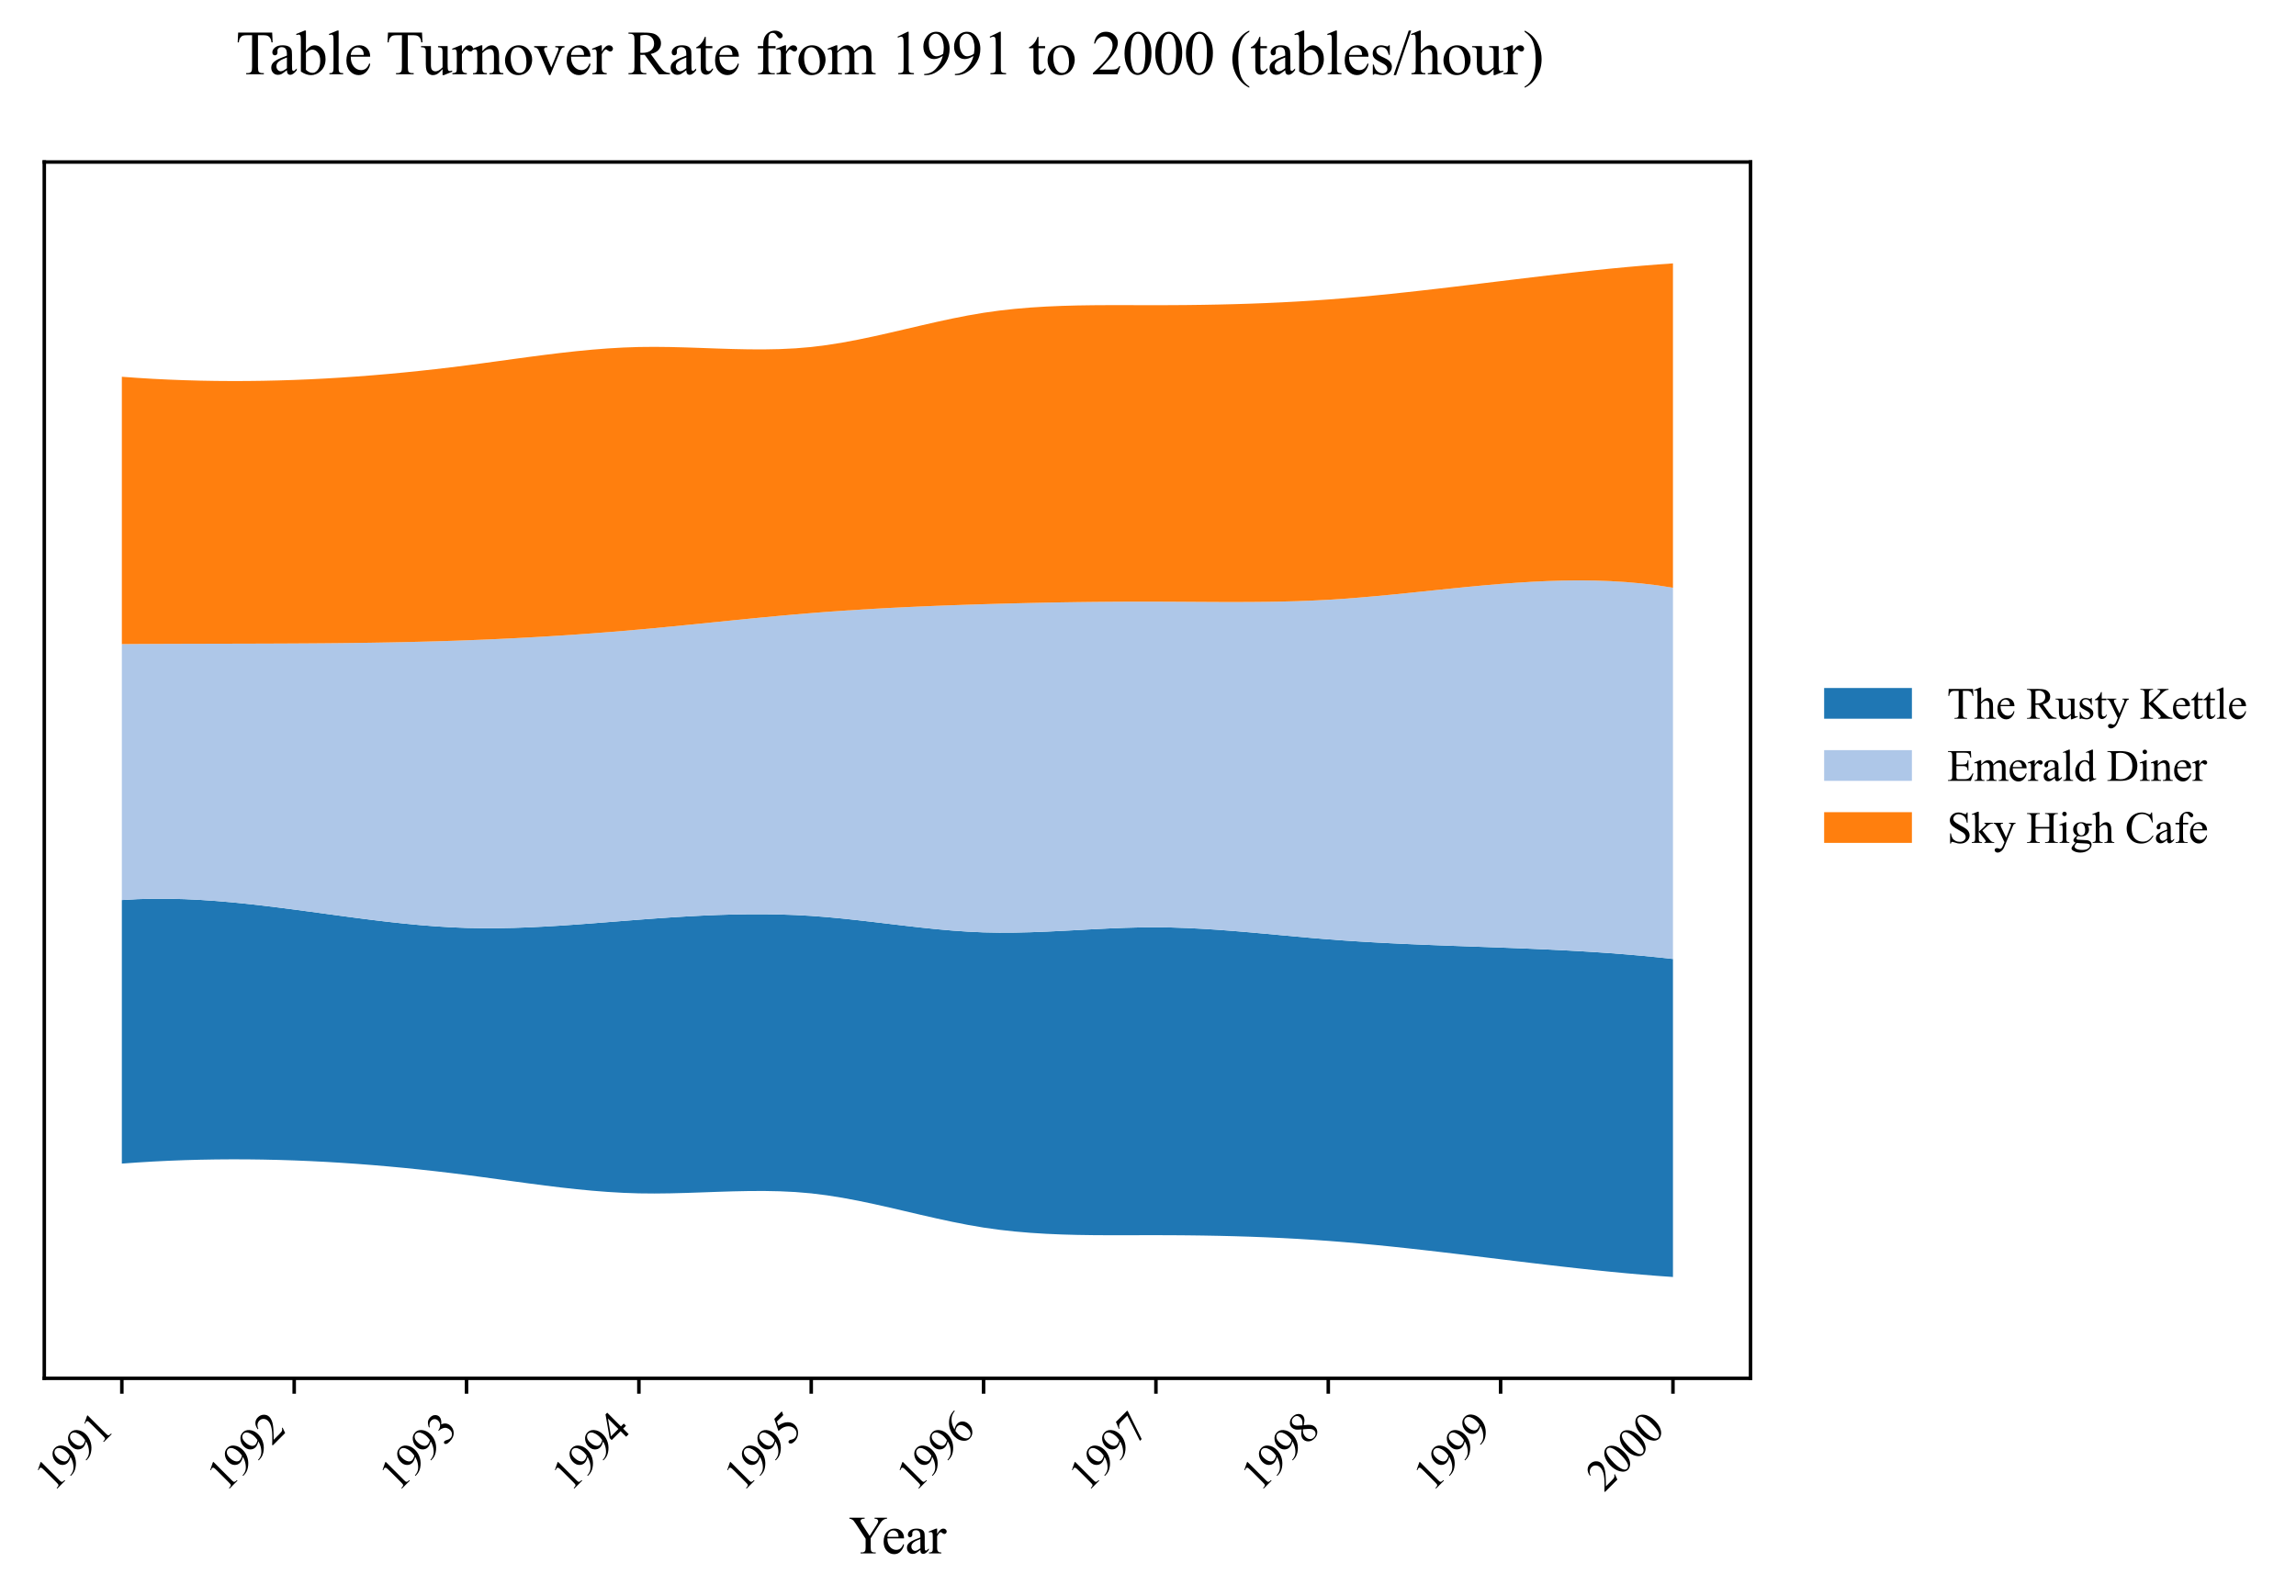 <?xml version="1.0" encoding="utf-8" standalone="no"?>
<!DOCTYPE svg PUBLIC "-//W3C//DTD SVG 1.1//EN"
  "http://www.w3.org/Graphics/SVG/1.1/DTD/svg11.dtd">
<svg xmlns:xlink="http://www.w3.org/1999/xlink" width="523.19pt" height="363.785pt" viewBox="0 0 523.19 363.785" xmlns="http://www.w3.org/2000/svg" version="1.1">
 <defs>
  <style type="text/css">*{stroke-linejoin: round; stroke-linecap: butt}</style>
 </defs>
 <g id="figure_1">
  <g id="patch_1">
   <path d="M 0 363.785 
L 523.19 363.785 
L 523.19 0 
L 0 0 
z
" style="fill: #ffffff"/>
  </g>
  <g id="axes_1">
   <g id="patch_2">
    <path d="M 10.092 314.121 
L 398.892 314.121 
L 398.892 36.921 
L 10.092 36.921 
z
" style="fill: #ffffff"/>
   </g>
   <g id="FillBetweenPolyCollection_1">
    <path d="M 27.765 205.118 
L 27.765 265.178 
L 31.335 264.923 
L 34.905 264.708 
L 38.475 264.532 
L 42.046 264.394 
L 45.616 264.294 
L 49.186 264.232 
L 52.756 264.206 
L 56.327 264.216 
L 59.897 264.262 
L 63.467 264.342 
L 67.037 264.456 
L 70.608 264.604 
L 74.178 264.784 
L 77.748 264.997 
L 81.318 265.241 
L 84.889 265.516 
L 88.459 265.821 
L 92.029 266.155 
L 95.599 266.519 
L 99.17 266.911 
L 102.74 267.33 
L 106.31 267.777 
L 109.88 268.248 
L 113.451 268.734 
L 117.021 269.225 
L 120.591 269.709 
L 124.161 270.174 
L 127.732 270.61 
L 131.302 271.006 
L 134.872 271.35 
L 138.442 271.632 
L 142.013 271.84 
L 145.583 271.964 
L 149.153 271.997 
L 152.723 271.956 
L 156.294 271.864 
L 159.864 271.743 
L 163.434 271.616 
L 167.004 271.504 
L 170.575 271.431 
L 174.145 271.417 
L 177.715 271.487 
L 181.285 271.662 
L 184.856 271.964 
L 188.426 272.408 
L 191.996 272.978 
L 195.566 273.649 
L 199.137 274.397 
L 202.707 275.198 
L 206.277 276.028 
L 209.847 276.862 
L 213.418 277.677 
L 216.988 278.447 
L 220.558 279.15 
L 224.128 279.76 
L 227.699 280.26 
L 231.269 280.655 
L 234.839 280.958 
L 238.409 281.18 
L 241.98 281.334 
L 245.55 281.431 
L 249.12 281.484 
L 252.69 281.505 
L 256.261 281.505 
L 259.831 281.497 
L 263.401 281.493 
L 266.971 281.502 
L 270.542 281.529 
L 274.112 281.574 
L 277.682 281.64 
L 281.252 281.728 
L 284.823 281.838 
L 288.393 281.974 
L 291.963 282.135 
L 295.533 282.324 
L 299.103 282.543 
L 302.674 282.792 
L 306.244 283.072 
L 309.814 283.382 
L 313.384 283.718 
L 316.955 284.076 
L 320.525 284.455 
L 324.095 284.851 
L 327.665 285.261 
L 331.236 285.681 
L 334.806 286.11 
L 338.376 286.543 
L 341.946 286.979 
L 345.517 287.413 
L 349.087 287.843 
L 352.657 288.265 
L 356.227 288.678 
L 359.798 289.077 
L 363.368 289.459 
L 366.938 289.823 
L 370.508 290.164 
L 374.079 290.479 
L 377.649 290.766 
L 381.219 291.021 
L 381.219 218.545 
L 381.219 218.545 
L 377.649 218.156 
L 374.079 217.808 
L 370.508 217.498 
L 366.938 217.221 
L 363.368 216.976 
L 359.798 216.757 
L 356.227 216.562 
L 352.657 216.387 
L 349.087 216.228 
L 345.517 216.082 
L 341.946 215.946 
L 338.376 215.816 
L 334.806 215.688 
L 331.236 215.559 
L 327.665 215.426 
L 324.095 215.285 
L 320.525 215.132 
L 316.955 214.963 
L 313.384 214.777 
L 309.814 214.568 
L 306.244 214.333 
L 302.674 214.069 
L 299.103 213.775 
L 295.533 213.459 
L 291.963 213.131 
L 288.393 212.801 
L 284.823 212.48 
L 281.252 212.179 
L 277.682 211.907 
L 274.112 211.676 
L 270.542 211.495 
L 266.971 211.375 
L 263.401 211.326 
L 259.831 211.355 
L 256.261 211.449 
L 252.69 211.591 
L 249.12 211.765 
L 245.55 211.955 
L 241.98 212.143 
L 238.409 212.313 
L 234.839 212.448 
L 231.269 212.533 
L 227.699 212.549 
L 224.128 212.481 
L 220.558 212.318 
L 216.988 212.069 
L 213.418 211.753 
L 209.847 211.384 
L 206.277 210.98 
L 202.707 210.557 
L 199.137 210.131 
L 195.566 209.719 
L 191.996 209.336 
L 188.426 209.001 
L 184.856 208.727 
L 181.285 208.53 
L 177.715 208.406 
L 174.145 208.348 
L 170.575 208.352 
L 167.004 208.412 
L 163.434 208.52 
L 159.864 208.672 
L 156.294 208.862 
L 152.723 209.082 
L 149.153 209.328 
L 145.583 209.594 
L 142.013 209.872 
L 138.442 210.155 
L 134.872 210.434 
L 131.302 210.7 
L 127.732 210.945 
L 124.161 211.159 
L 120.591 211.334 
L 117.021 211.462 
L 113.451 211.533 
L 109.88 211.539 
L 106.31 211.471 
L 102.74 211.323 
L 99.17 211.101 
L 95.599 210.815 
L 92.029 210.473 
L 88.459 210.085 
L 84.889 209.659 
L 81.318 209.205 
L 77.748 208.731 
L 74.178 208.247 
L 70.608 207.762 
L 67.037 207.284 
L 63.467 206.823 
L 59.897 206.387 
L 56.327 205.987 
L 52.756 205.63 
L 49.186 205.326 
L 45.616 205.084 
L 42.046 204.913 
L 38.475 204.822 
L 34.905 204.819 
L 31.335 204.915 
L 27.765 205.118 
z
" clip-path="url(#pd1da58e365)" style="fill: #1f77b4"/>
   </g>
   <g id="FillBetweenPolyCollection_2">
    <path d="M 27.765 146.791 
L 27.765 205.118 
L 31.335 204.915 
L 34.905 204.819 
L 38.475 204.822 
L 42.046 204.913 
L 45.616 205.084 
L 49.186 205.326 
L 52.756 205.63 
L 56.327 205.987 
L 59.897 206.387 
L 63.467 206.823 
L 67.037 207.284 
L 70.608 207.762 
L 74.178 208.247 
L 77.748 208.731 
L 81.318 209.205 
L 84.889 209.659 
L 88.459 210.085 
L 92.029 210.473 
L 95.599 210.815 
L 99.17 211.101 
L 102.74 211.323 
L 106.31 211.471 
L 109.88 211.539 
L 113.451 211.533 
L 117.021 211.462 
L 120.591 211.334 
L 124.161 211.159 
L 127.732 210.945 
L 131.302 210.7 
L 134.872 210.434 
L 138.442 210.155 
L 142.013 209.872 
L 145.583 209.594 
L 149.153 209.328 
L 152.723 209.082 
L 156.294 208.862 
L 159.864 208.672 
L 163.434 208.52 
L 167.004 208.412 
L 170.575 208.352 
L 174.145 208.348 
L 177.715 208.406 
L 181.285 208.53 
L 184.856 208.727 
L 188.426 209.001 
L 191.996 209.336 
L 195.566 209.719 
L 199.137 210.131 
L 202.707 210.557 
L 206.277 210.98 
L 209.847 211.384 
L 213.418 211.753 
L 216.988 212.069 
L 220.558 212.318 
L 224.128 212.481 
L 227.699 212.549 
L 231.269 212.533 
L 234.839 212.448 
L 238.409 212.313 
L 241.98 212.143 
L 245.55 211.955 
L 249.12 211.765 
L 252.69 211.591 
L 256.261 211.449 
L 259.831 211.355 
L 263.401 211.326 
L 266.971 211.375 
L 270.542 211.495 
L 274.112 211.676 
L 277.682 211.907 
L 281.252 212.179 
L 284.823 212.48 
L 288.393 212.801 
L 291.963 213.131 
L 295.533 213.459 
L 299.103 213.775 
L 302.674 214.069 
L 306.244 214.333 
L 309.814 214.568 
L 313.384 214.777 
L 316.955 214.963 
L 320.525 215.132 
L 324.095 215.285 
L 327.665 215.426 
L 331.236 215.559 
L 334.806 215.688 
L 338.376 215.816 
L 341.946 215.946 
L 345.517 216.082 
L 349.087 216.228 
L 352.657 216.387 
L 356.227 216.562 
L 359.798 216.757 
L 363.368 216.976 
L 366.938 217.221 
L 370.508 217.498 
L 374.079 217.808 
L 377.649 218.156 
L 381.219 218.545 
L 381.219 133.941 
L 381.219 133.941 
L 377.649 133.395 
L 374.079 132.967 
L 370.508 132.648 
L 366.938 132.431 
L 363.368 132.307 
L 359.798 132.269 
L 356.227 132.307 
L 352.657 132.416 
L 349.087 132.585 
L 345.517 132.807 
L 341.946 133.075 
L 338.376 133.38 
L 334.806 133.713 
L 331.236 134.067 
L 327.665 134.434 
L 324.095 134.806 
L 320.525 135.175 
L 316.955 135.532 
L 313.384 135.869 
L 309.814 136.179 
L 306.244 136.454 
L 302.674 136.684 
L 299.103 136.866 
L 295.533 137.001 
L 291.963 137.096 
L 288.393 137.157 
L 284.823 137.19 
L 281.252 137.2 
L 277.682 137.194 
L 274.112 137.176 
L 270.542 137.154 
L 266.971 137.132 
L 263.401 137.118 
L 259.831 137.114 
L 256.261 137.123 
L 252.69 137.144 
L 249.12 137.176 
L 245.55 137.219 
L 241.98 137.273 
L 238.409 137.338 
L 234.839 137.413 
L 231.269 137.498 
L 227.699 137.592 
L 224.128 137.695 
L 220.558 137.807 
L 216.988 137.93 
L 213.418 138.064 
L 209.847 138.211 
L 206.277 138.373 
L 202.707 138.549 
L 199.137 138.743 
L 195.566 138.956 
L 191.996 139.188 
L 188.426 139.441 
L 184.856 139.716 
L 181.285 140.015 
L 177.715 140.333 
L 174.145 140.668 
L 170.575 141.015 
L 167.004 141.37 
L 163.434 141.731 
L 159.864 142.092 
L 156.294 142.45 
L 152.723 142.802 
L 149.153 143.143 
L 145.583 143.47 
L 142.013 143.779 
L 138.442 144.071 
L 134.872 144.345 
L 131.302 144.601 
L 127.732 144.84 
L 124.161 145.062 
L 120.591 145.267 
L 117.021 145.456 
L 113.451 145.628 
L 109.88 145.784 
L 106.31 145.924 
L 102.74 146.049 
L 99.17 146.158 
L 95.599 146.254 
L 92.029 146.338 
L 88.459 146.409 
L 84.889 146.47 
L 81.318 146.52 
L 77.748 146.563 
L 74.178 146.597 
L 70.608 146.624 
L 67.037 146.646 
L 63.467 146.663 
L 59.897 146.677 
L 56.327 146.687 
L 52.756 146.696 
L 49.186 146.704 
L 45.616 146.712 
L 42.046 146.721 
L 38.475 146.733 
L 34.905 146.747 
L 31.335 146.766 
L 27.765 146.791 
z
" clip-path="url(#pd1da58e365)" style="fill: #aec7e8"/>
   </g>
   <g id="FillBetweenPolyCollection_3">
    <path d="M 27.765 85.864 
L 27.765 146.791 
L 31.335 146.766 
L 34.905 146.747 
L 38.475 146.733 
L 42.046 146.721 
L 45.616 146.712 
L 49.186 146.704 
L 52.756 146.696 
L 56.327 146.687 
L 59.897 146.677 
L 63.467 146.663 
L 67.037 146.646 
L 70.608 146.624 
L 74.178 146.597 
L 77.748 146.563 
L 81.318 146.52 
L 84.889 146.47 
L 88.459 146.409 
L 92.029 146.338 
L 95.599 146.254 
L 99.17 146.158 
L 102.74 146.049 
L 106.31 145.924 
L 109.88 145.784 
L 113.451 145.628 
L 117.021 145.456 
L 120.591 145.267 
L 124.161 145.062 
L 127.732 144.84 
L 131.302 144.601 
L 134.872 144.345 
L 138.442 144.071 
L 142.013 143.779 
L 145.583 143.47 
L 149.153 143.143 
L 152.723 142.802 
L 156.294 142.45 
L 159.864 142.092 
L 163.434 141.731 
L 167.004 141.37 
L 170.575 141.015 
L 174.145 140.668 
L 177.715 140.333 
L 181.285 140.015 
L 184.856 139.716 
L 188.426 139.441 
L 191.996 139.188 
L 195.566 138.956 
L 199.137 138.743 
L 202.707 138.549 
L 206.277 138.373 
L 209.847 138.211 
L 213.418 138.064 
L 216.988 137.93 
L 220.558 137.807 
L 224.128 137.695 
L 227.699 137.592 
L 231.269 137.498 
L 234.839 137.413 
L 238.409 137.338 
L 241.98 137.273 
L 245.55 137.219 
L 249.12 137.176 
L 252.69 137.144 
L 256.261 137.123 
L 259.831 137.114 
L 263.401 137.118 
L 266.971 137.132 
L 270.542 137.154 
L 274.112 137.176 
L 277.682 137.194 
L 281.252 137.2 
L 284.823 137.19 
L 288.393 137.157 
L 291.963 137.096 
L 295.533 137.001 
L 299.103 136.866 
L 302.674 136.684 
L 306.244 136.454 
L 309.814 136.179 
L 313.384 135.869 
L 316.955 135.532 
L 320.525 135.175 
L 324.095 134.806 
L 327.665 134.434 
L 331.236 134.067 
L 334.806 133.713 
L 338.376 133.38 
L 341.946 133.075 
L 345.517 132.807 
L 349.087 132.585 
L 352.657 132.416 
L 356.227 132.307 
L 359.798 132.269 
L 363.368 132.307 
L 366.938 132.431 
L 370.508 132.648 
L 374.079 132.967 
L 377.649 133.395 
L 381.219 133.941 
L 381.219 60.021 
L 381.219 60.021 
L 377.649 60.277 
L 374.079 60.564 
L 370.508 60.879 
L 366.938 61.22 
L 363.368 61.583 
L 359.798 61.966 
L 356.227 62.365 
L 352.657 62.777 
L 349.087 63.2 
L 345.517 63.63 
L 341.946 64.064 
L 338.376 64.499 
L 334.806 64.933 
L 331.236 65.361 
L 327.665 65.782 
L 324.095 66.192 
L 320.525 66.587 
L 316.955 66.966 
L 313.384 67.325 
L 309.814 67.661 
L 306.244 67.97 
L 302.674 68.251 
L 299.103 68.5 
L 295.533 68.718 
L 291.963 68.907 
L 288.393 69.069 
L 284.823 69.204 
L 281.252 69.315 
L 277.682 69.402 
L 274.112 69.468 
L 270.542 69.514 
L 266.971 69.54 
L 263.401 69.55 
L 259.831 69.546 
L 256.261 69.538 
L 252.69 69.538 
L 249.12 69.558 
L 245.55 69.611 
L 241.98 69.709 
L 238.409 69.863 
L 234.839 70.085 
L 231.269 70.388 
L 227.699 70.783 
L 224.128 71.282 
L 220.558 71.893 
L 216.988 72.595 
L 213.418 73.366 
L 209.847 74.181 
L 206.277 75.015 
L 202.707 75.845 
L 199.137 76.646 
L 195.566 77.394 
L 191.996 78.065 
L 188.426 78.635 
L 184.856 79.079 
L 181.285 79.381 
L 177.715 79.556 
L 174.145 79.625 
L 170.575 79.612 
L 167.004 79.538 
L 163.434 79.427 
L 159.864 79.299 
L 156.294 79.178 
L 152.723 79.086 
L 149.153 79.046 
L 145.583 79.079 
L 142.013 79.202 
L 138.442 79.41 
L 134.872 79.692 
L 131.302 80.036 
L 127.732 80.432 
L 124.161 80.869 
L 120.591 81.334 
L 117.021 81.818 
L 113.451 82.308 
L 109.88 82.794 
L 106.31 83.266 
L 102.74 83.712 
L 99.17 84.132 
L 95.599 84.524 
L 92.029 84.887 
L 88.459 85.222 
L 84.889 85.527 
L 81.318 85.802 
L 77.748 86.046 
L 74.178 86.258 
L 70.608 86.439 
L 67.037 86.586 
L 63.467 86.7 
L 59.897 86.781 
L 56.327 86.826 
L 52.756 86.836 
L 49.186 86.81 
L 45.616 86.748 
L 42.046 86.648 
L 38.475 86.511 
L 34.905 86.335 
L 31.335 86.119 
L 27.765 85.864 
z
" clip-path="url(#pd1da58e365)" style="fill: #ff7f0e"/>
   </g>
   <g id="matplotlib.axis_1">
    <g id="xtick_1">
     <g id="line2d_1">
      <defs>
       <path id="m11423a5525" d="M 0 0 
L 0 3.5 
" style="stroke: #000000; stroke-width: 0.8"/>
      </defs>
      <g>
       <use xlink:href="#m11423a5525" x="27.765" y="314.121" style="stroke: #000000; stroke-width: 0.8"/>
      </g>
     </g>
     <g id="text_1">
      <!-- 1991 -->
      <g transform="translate(12.11 340.173) rotate(-45) scale(0.1 -0.1)">
       <defs>
        <path id="TimesNewRomanPSMT-31" d="M 750 3822 
L 1781 4325 
L 1884 4325 
L 1884 747 
Q 1884 391 1914 303 
Q 1944 216 2037 169 
Q 2131 122 2419 116 
L 2419 0 
L 825 0 
L 825 116 
Q 1125 122 1212 167 
Q 1300 213 1334 289 
Q 1369 366 1369 747 
L 1369 3034 
Q 1369 3497 1338 3628 
Q 1316 3728 1258 3775 
Q 1200 3822 1119 3822 
Q 1003 3822 797 3725 
L 750 3822 
z
" transform="scale(0.016)"/>
        <path id="TimesNewRomanPSMT-39" d="M 338 -88 
L 338 28 
Q 744 34 1094 217 
Q 1444 400 1770 856 
Q 2097 1313 2225 1859 
Q 1734 1544 1338 1544 
Q 891 1544 572 1889 
Q 253 2234 253 2806 
Q 253 3363 572 3797 
Q 956 4325 1575 4325 
Q 2097 4325 2469 3894 
Q 2925 3359 2925 2575 
Q 2925 1869 2578 1258 
Q 2231 647 1613 244 
Q 1109 -88 516 -88 
L 338 -88 
z
M 2275 2091 
Q 2331 2497 2331 2741 
Q 2331 3044 2228 3395 
Q 2125 3747 1936 3934 
Q 1747 4122 1506 4122 
Q 1228 4122 1018 3872 
Q 809 3622 809 3128 
Q 809 2469 1088 2097 
Q 1291 1828 1588 1828 
Q 1731 1828 1928 1897 
Q 2125 1966 2275 2091 
z
" transform="scale(0.016)"/>
       </defs>
       <use xlink:href="#TimesNewRomanPSMT-31"/>
       <use xlink:href="#TimesNewRomanPSMT-39" transform="translate(50 0)"/>
       <use xlink:href="#TimesNewRomanPSMT-39" transform="translate(100 0)"/>
       <use xlink:href="#TimesNewRomanPSMT-31" transform="translate(150 0)"/>
      </g>
     </g>
    </g>
    <g id="xtick_2">
     <g id="line2d_2">
      <g>
       <use xlink:href="#m11423a5525" x="67.037" y="314.121" style="stroke: #000000; stroke-width: 0.8"/>
      </g>
     </g>
     <g id="text_2">
      <!-- 1992 -->
      <g transform="translate(51.383 340.173) rotate(-45) scale(0.1 -0.1)">
       <defs>
        <path id="TimesNewRomanPSMT-32" d="M 2934 816 
L 2638 0 
L 138 0 
L 138 116 
Q 1241 1122 1691 1759 
Q 2141 2397 2141 2925 
Q 2141 3328 1894 3587 
Q 1647 3847 1303 3847 
Q 991 3847 742 3664 
Q 494 3481 375 3128 
L 259 3128 
Q 338 3706 661 4015 
Q 984 4325 1469 4325 
Q 1984 4325 2329 3994 
Q 2675 3663 2675 3213 
Q 2675 2891 2525 2569 
Q 2294 2063 1775 1497 
Q 997 647 803 472 
L 1909 472 
Q 2247 472 2383 497 
Q 2519 522 2628 598 
Q 2738 675 2819 816 
L 2934 816 
z
" transform="scale(0.016)"/>
       </defs>
       <use xlink:href="#TimesNewRomanPSMT-31"/>
       <use xlink:href="#TimesNewRomanPSMT-39" transform="translate(50 0)"/>
       <use xlink:href="#TimesNewRomanPSMT-39" transform="translate(100 0)"/>
       <use xlink:href="#TimesNewRomanPSMT-32" transform="translate(150 0)"/>
      </g>
     </g>
    </g>
    <g id="xtick_3">
     <g id="line2d_3">
      <g>
       <use xlink:href="#m11423a5525" x="106.31" y="314.121" style="stroke: #000000; stroke-width: 0.8"/>
      </g>
     </g>
     <g id="text_3">
      <!-- 1993 -->
      <g transform="translate(90.655 340.173) rotate(-45) scale(0.1 -0.1)">
       <defs>
        <path id="TimesNewRomanPSMT-33" d="M 325 3431 
Q 506 3859 782 4092 
Q 1059 4325 1472 4325 
Q 1981 4325 2253 3994 
Q 2459 3747 2459 3466 
Q 2459 3003 1878 2509 
Q 2269 2356 2469 2072 
Q 2669 1788 2669 1403 
Q 2669 853 2319 450 
Q 1863 -75 997 -75 
Q 569 -75 414 31 
Q 259 138 259 259 
Q 259 350 332 419 
Q 406 488 509 488 
Q 588 488 669 463 
Q 722 447 909 348 
Q 1097 250 1169 231 
Q 1284 197 1416 197 
Q 1734 197 1970 444 
Q 2206 691 2206 1028 
Q 2206 1275 2097 1509 
Q 2016 1684 1919 1775 
Q 1784 1900 1550 2001 
Q 1316 2103 1072 2103 
L 972 2103 
L 972 2197 
Q 1219 2228 1467 2375 
Q 1716 2522 1828 2728 
Q 1941 2934 1941 3181 
Q 1941 3503 1739 3701 
Q 1538 3900 1238 3900 
Q 753 3900 428 3381 
L 325 3431 
z
" transform="scale(0.016)"/>
       </defs>
       <use xlink:href="#TimesNewRomanPSMT-31"/>
       <use xlink:href="#TimesNewRomanPSMT-39" transform="translate(50 0)"/>
       <use xlink:href="#TimesNewRomanPSMT-39" transform="translate(100 0)"/>
       <use xlink:href="#TimesNewRomanPSMT-33" transform="translate(150 0)"/>
      </g>
     </g>
    </g>
    <g id="xtick_4">
     <g id="line2d_4">
      <g>
       <use xlink:href="#m11423a5525" x="145.583" y="314.121" style="stroke: #000000; stroke-width: 0.8"/>
      </g>
     </g>
     <g id="text_4">
      <!-- 1994 -->
      <g transform="translate(129.928 340.173) rotate(-45) scale(0.1 -0.1)">
       <defs>
        <path id="TimesNewRomanPSMT-34" d="M 2978 1563 
L 2978 1119 
L 2409 1119 
L 2409 0 
L 1894 0 
L 1894 1119 
L 100 1119 
L 100 1519 
L 2066 4325 
L 2409 4325 
L 2409 1563 
L 2978 1563 
z
M 1894 1563 
L 1894 3666 
L 406 1563 
L 1894 1563 
z
" transform="scale(0.016)"/>
       </defs>
       <use xlink:href="#TimesNewRomanPSMT-31"/>
       <use xlink:href="#TimesNewRomanPSMT-39" transform="translate(50 0)"/>
       <use xlink:href="#TimesNewRomanPSMT-39" transform="translate(100 0)"/>
       <use xlink:href="#TimesNewRomanPSMT-34" transform="translate(150 0)"/>
      </g>
     </g>
    </g>
    <g id="xtick_5">
     <g id="line2d_5">
      <g>
       <use xlink:href="#m11423a5525" x="184.856" y="314.121" style="stroke: #000000; stroke-width: 0.8"/>
      </g>
     </g>
     <g id="text_5">
      <!-- 1995 -->
      <g transform="translate(169.201 340.173) rotate(-45) scale(0.1 -0.1)">
       <defs>
        <path id="TimesNewRomanPSMT-35" d="M 2778 4238 
L 2534 3706 
L 1259 3706 
L 981 3138 
Q 1809 3016 2294 2522 
Q 2709 2097 2709 1522 
Q 2709 1188 2573 903 
Q 2438 619 2231 419 
Q 2025 219 1772 97 
Q 1413 -75 1034 -75 
Q 653 -75 479 54 
Q 306 184 306 341 
Q 306 428 378 495 
Q 450 563 559 563 
Q 641 563 702 538 
Q 763 513 909 409 
Q 1144 247 1384 247 
Q 1750 247 2026 523 
Q 2303 800 2303 1197 
Q 2303 1581 2056 1914 
Q 1809 2247 1375 2428 
Q 1034 2569 447 2591 
L 1259 4238 
L 2778 4238 
z
" transform="scale(0.016)"/>
       </defs>
       <use xlink:href="#TimesNewRomanPSMT-31"/>
       <use xlink:href="#TimesNewRomanPSMT-39" transform="translate(50 0)"/>
       <use xlink:href="#TimesNewRomanPSMT-39" transform="translate(100 0)"/>
       <use xlink:href="#TimesNewRomanPSMT-35" transform="translate(150 0)"/>
      </g>
     </g>
    </g>
    <g id="xtick_6">
     <g id="line2d_6">
      <g>
       <use xlink:href="#m11423a5525" x="224.128" y="314.121" style="stroke: #000000; stroke-width: 0.8"/>
      </g>
     </g>
     <g id="text_6">
      <!-- 1996 -->
      <g transform="translate(208.474 340.173) rotate(-45) scale(0.1 -0.1)">
       <defs>
        <path id="TimesNewRomanPSMT-36" d="M 2869 4325 
L 2869 4209 
Q 2456 4169 2195 4045 
Q 1934 3922 1679 3669 
Q 1425 3416 1258 3105 
Q 1091 2794 978 2366 
Q 1428 2675 1881 2675 
Q 2316 2675 2634 2325 
Q 2953 1975 2953 1425 
Q 2953 894 2631 456 
Q 2244 -75 1606 -75 
Q 1172 -75 869 213 
Q 275 772 275 1663 
Q 275 2231 503 2743 
Q 731 3256 1154 3653 
Q 1578 4050 1965 4187 
Q 2353 4325 2688 4325 
L 2869 4325 
z
M 925 2138 
Q 869 1716 869 1456 
Q 869 1156 980 804 
Q 1091 453 1309 247 
Q 1469 100 1697 100 
Q 1969 100 2183 356 
Q 2397 613 2397 1088 
Q 2397 1622 2184 2012 
Q 1972 2403 1581 2403 
Q 1463 2403 1327 2353 
Q 1191 2303 925 2138 
z
" transform="scale(0.016)"/>
       </defs>
       <use xlink:href="#TimesNewRomanPSMT-31"/>
       <use xlink:href="#TimesNewRomanPSMT-39" transform="translate(50 0)"/>
       <use xlink:href="#TimesNewRomanPSMT-39" transform="translate(100 0)"/>
       <use xlink:href="#TimesNewRomanPSMT-36" transform="translate(150 0)"/>
      </g>
     </g>
    </g>
    <g id="xtick_7">
     <g id="line2d_7">
      <g>
       <use xlink:href="#m11423a5525" x="263.401" y="314.121" style="stroke: #000000; stroke-width: 0.8"/>
      </g>
     </g>
     <g id="text_7">
      <!-- 1997 -->
      <g transform="translate(247.746 340.173) rotate(-45) scale(0.1 -0.1)">
       <defs>
        <path id="TimesNewRomanPSMT-37" d="M 644 4238 
L 2916 4238 
L 2916 4119 
L 1503 -88 
L 1153 -88 
L 2419 3728 
L 1253 3728 
Q 900 3728 750 3644 
Q 488 3500 328 3200 
L 238 3234 
L 644 4238 
z
" transform="scale(0.016)"/>
       </defs>
       <use xlink:href="#TimesNewRomanPSMT-31"/>
       <use xlink:href="#TimesNewRomanPSMT-39" transform="translate(50 0)"/>
       <use xlink:href="#TimesNewRomanPSMT-39" transform="translate(100 0)"/>
       <use xlink:href="#TimesNewRomanPSMT-37" transform="translate(150 0)"/>
      </g>
     </g>
    </g>
    <g id="xtick_8">
     <g id="line2d_8">
      <g>
       <use xlink:href="#m11423a5525" x="302.674" y="314.121" style="stroke: #000000; stroke-width: 0.8"/>
      </g>
     </g>
     <g id="text_8">
      <!-- 1998 -->
      <g transform="translate(287.019 340.173) rotate(-45) scale(0.1 -0.1)">
       <defs>
        <path id="TimesNewRomanPSMT-38" d="M 1228 2134 
Q 725 2547 579 2797 
Q 434 3047 434 3316 
Q 434 3728 753 4026 
Q 1072 4325 1600 4325 
Q 2113 4325 2425 4047 
Q 2738 3769 2738 3413 
Q 2738 3175 2569 2928 
Q 2400 2681 1866 2347 
Q 2416 1922 2594 1678 
Q 2831 1359 2831 1006 
Q 2831 559 2490 242 
Q 2150 -75 1597 -75 
Q 994 -75 656 303 
Q 388 606 388 966 
Q 388 1247 577 1523 
Q 766 1800 1228 2134 
z
M 1719 2469 
Q 2094 2806 2194 3001 
Q 2294 3197 2294 3444 
Q 2294 3772 2109 3958 
Q 1925 4144 1606 4144 
Q 1288 4144 1088 3959 
Q 888 3775 888 3528 
Q 888 3366 970 3203 
Q 1053 3041 1206 2894 
L 1719 2469 
z
M 1375 2016 
Q 1116 1797 991 1539 
Q 866 1281 866 981 
Q 866 578 1086 336 
Q 1306 94 1647 94 
Q 1984 94 2187 284 
Q 2391 475 2391 747 
Q 2391 972 2272 1150 
Q 2050 1481 1375 2016 
z
" transform="scale(0.016)"/>
       </defs>
       <use xlink:href="#TimesNewRomanPSMT-31"/>
       <use xlink:href="#TimesNewRomanPSMT-39" transform="translate(50 0)"/>
       <use xlink:href="#TimesNewRomanPSMT-39" transform="translate(100 0)"/>
       <use xlink:href="#TimesNewRomanPSMT-38" transform="translate(150 0)"/>
      </g>
     </g>
    </g>
    <g id="xtick_9">
     <g id="line2d_9">
      <g>
       <use xlink:href="#m11423a5525" x="341.946" y="314.121" style="stroke: #000000; stroke-width: 0.8"/>
      </g>
     </g>
     <g id="text_9">
      <!-- 1999 -->
      <g transform="translate(326.292 340.173) rotate(-45) scale(0.1 -0.1)">
       <use xlink:href="#TimesNewRomanPSMT-31"/>
       <use xlink:href="#TimesNewRomanPSMT-39" transform="translate(50 0)"/>
       <use xlink:href="#TimesNewRomanPSMT-39" transform="translate(100 0)"/>
       <use xlink:href="#TimesNewRomanPSMT-39" transform="translate(150 0)"/>
      </g>
     </g>
    </g>
    <g id="xtick_10">
     <g id="line2d_10">
      <g>
       <use xlink:href="#m11423a5525" x="381.219" y="314.121" style="stroke: #000000; stroke-width: 0.8"/>
      </g>
     </g>
     <g id="text_10">
      <!-- 2000 -->
      <g transform="translate(365.565 340.173) rotate(-45) scale(0.1 -0.1)">
       <defs>
        <path id="TimesNewRomanPSMT-30" d="M 231 2094 
Q 231 2819 450 3342 
Q 669 3866 1031 4122 
Q 1313 4325 1613 4325 
Q 2100 4325 2488 3828 
Q 2972 3213 2972 2159 
Q 2972 1422 2759 906 
Q 2547 391 2217 158 
Q 1888 -75 1581 -75 
Q 975 -75 572 641 
Q 231 1244 231 2094 
z
M 844 2016 
Q 844 1141 1059 588 
Q 1238 122 1591 122 
Q 1759 122 1940 273 
Q 2122 425 2216 781 
Q 2359 1319 2359 2297 
Q 2359 3022 2209 3506 
Q 2097 3866 1919 4016 
Q 1791 4119 1609 4119 
Q 1397 4119 1231 3928 
Q 1006 3669 925 3112 
Q 844 2556 844 2016 
z
" transform="scale(0.016)"/>
       </defs>
       <use xlink:href="#TimesNewRomanPSMT-32"/>
       <use xlink:href="#TimesNewRomanPSMT-30" transform="translate(50 0)"/>
       <use xlink:href="#TimesNewRomanPSMT-30" transform="translate(100 0)"/>
       <use xlink:href="#TimesNewRomanPSMT-30" transform="translate(150 0)"/>
      </g>
     </g>
    </g>
    <g id="text_11">
     <!-- Year -->
     <g transform="translate(193.434 354.018) scale(0.12 -0.12)">
      <defs>
       <path id="TimesNewRomanPSMT-59" d="M 3050 4238 
L 4528 4238 
L 4528 4122 
L 4447 4122 
Q 4366 4122 4209 4050 
Q 4053 3978 3925 3843 
Q 3797 3709 3609 3406 
L 2588 1797 
L 2588 734 
Q 2588 344 2675 247 
Q 2794 116 3050 116 
L 3188 116 
L 3188 0 
L 1388 0 
L 1388 116 
L 1538 116 
Q 1806 116 1919 278 
Q 1988 378 1988 734 
L 1988 1738 
L 825 3513 
Q 619 3825 545 3903 
Q 472 3981 241 4091 
Q 178 4122 59 4122 
L 59 4238 
L 1872 4238 
L 1872 4122 
L 1778 4122 
Q 1631 4122 1507 4053 
Q 1384 3984 1384 3847 
Q 1384 3734 1575 3441 
L 2459 2075 
L 3291 3381 
Q 3478 3675 3478 3819 
Q 3478 3906 3433 3975 
Q 3388 4044 3303 4083 
Q 3219 4122 3050 4122 
L 3050 4238 
z
" transform="scale(0.016)"/>
       <path id="TimesNewRomanPSMT-65" d="M 681 1784 
Q 678 1147 991 784 
Q 1303 422 1725 422 
Q 2006 422 2214 576 
Q 2422 731 2563 1106 
L 2659 1044 
Q 2594 616 2278 264 
Q 1963 -88 1488 -88 
Q 972 -88 605 314 
Q 238 716 238 1394 
Q 238 2128 614 2539 
Q 991 2950 1559 2950 
Q 2041 2950 2350 2633 
Q 2659 2316 2659 1784 
L 681 1784 
z
M 681 1966 
L 2006 1966 
Q 1991 2241 1941 2353 
Q 1863 2528 1708 2628 
Q 1553 2728 1384 2728 
Q 1125 2728 920 2526 
Q 716 2325 681 1966 
z
" transform="scale(0.016)"/>
       <path id="TimesNewRomanPSMT-61" d="M 1822 413 
Q 1381 72 1269 19 
Q 1100 -59 909 -59 
Q 613 -59 420 144 
Q 228 347 228 678 
Q 228 888 322 1041 
Q 450 1253 767 1440 
Q 1084 1628 1822 1897 
L 1822 2009 
Q 1822 2438 1686 2597 
Q 1550 2756 1291 2756 
Q 1094 2756 978 2650 
Q 859 2544 859 2406 
L 866 2225 
Q 866 2081 792 2003 
Q 719 1925 600 1925 
Q 484 1925 411 2006 
Q 338 2088 338 2228 
Q 338 2497 613 2722 
Q 888 2947 1384 2947 
Q 1766 2947 2009 2819 
Q 2194 2722 2281 2516 
Q 2338 2381 2338 1966 
L 2338 994 
Q 2338 584 2353 492 
Q 2369 400 2405 369 
Q 2441 338 2488 338 
Q 2538 338 2575 359 
Q 2641 400 2828 588 
L 2828 413 
Q 2478 -56 2159 -56 
Q 2006 -56 1915 50 
Q 1825 156 1822 413 
z
M 1822 616 
L 1822 1706 
Q 1350 1519 1213 1441 
Q 966 1303 859 1153 
Q 753 1003 753 825 
Q 753 600 887 451 
Q 1022 303 1197 303 
Q 1434 303 1822 616 
z
" transform="scale(0.016)"/>
       <path id="TimesNewRomanPSMT-72" d="M 1038 2947 
L 1038 2303 
Q 1397 2947 1775 2947 
Q 1947 2947 2059 2842 
Q 2172 2738 2172 2600 
Q 2172 2478 2090 2393 
Q 2009 2309 1897 2309 
Q 1788 2309 1652 2417 
Q 1516 2525 1450 2525 
Q 1394 2525 1328 2463 
Q 1188 2334 1038 2041 
L 1038 669 
Q 1038 431 1097 309 
Q 1138 225 1241 169 
Q 1344 113 1538 113 
L 1538 0 
L 72 0 
L 72 113 
Q 291 113 397 181 
Q 475 231 506 341 
Q 522 394 522 644 
L 522 1753 
Q 522 2253 501 2348 
Q 481 2444 426 2487 
Q 372 2531 291 2531 
Q 194 2531 72 2484 
L 41 2597 
L 906 2947 
L 1038 2947 
z
" transform="scale(0.016)"/>
      </defs>
      <use xlink:href="#TimesNewRomanPSMT-59"/>
      <use xlink:href="#TimesNewRomanPSMT-65" transform="translate(62.217 0)"/>
      <use xlink:href="#TimesNewRomanPSMT-61" transform="translate(106.602 0)"/>
      <use xlink:href="#TimesNewRomanPSMT-72" transform="translate(150.986 0)"/>
     </g>
    </g>
   </g>
   <g id="patch_3">
    <path d="M 10.092 314.121 
L 10.092 36.921 
" style="fill: none; stroke: #000000; stroke-width: 0.8; stroke-linejoin: miter; stroke-linecap: square"/>
   </g>
   <g id="patch_4">
    <path d="M 398.892 314.121 
L 398.892 36.921 
" style="fill: none; stroke: #000000; stroke-width: 0.8; stroke-linejoin: miter; stroke-linecap: square"/>
   </g>
   <g id="patch_5">
    <path d="M 10.092 314.121 
L 398.892 314.121 
" style="fill: none; stroke: #000000; stroke-width: 0.8; stroke-linejoin: miter; stroke-linecap: square"/>
   </g>
   <g id="patch_6">
    <path d="M 10.092 36.921 
L 398.892 36.921 
" style="fill: none; stroke: #000000; stroke-width: 0.8; stroke-linejoin: miter; stroke-linecap: square"/>
   </g>
   <g id="text_12">
    <!-- Table Turnover Rate from 1991 to 2000 (tables/hour)  -->
    <g transform="translate(53.725 16.921) scale(0.14 -0.14)">
     <defs>
      <path id="TimesNewRomanPSMT-54" d="M 3703 4238 
L 3750 3244 
L 3631 3244 
Q 3597 3506 3538 3619 
Q 3441 3800 3280 3886 
Q 3119 3972 2856 3972 
L 2259 3972 
L 2259 734 
Q 2259 344 2344 247 
Q 2463 116 2709 116 
L 2856 116 
L 2856 0 
L 1059 0 
L 1059 116 
L 1209 116 
Q 1478 116 1591 278 
Q 1659 378 1659 734 
L 1659 3972 
L 1150 3972 
Q 853 3972 728 3928 
Q 566 3869 450 3700 
Q 334 3531 313 3244 
L 194 3244 
L 244 4238 
L 3703 4238 
z
" transform="scale(0.016)"/>
      <path id="TimesNewRomanPSMT-62" d="M 984 2369 
Q 1400 2947 1881 2947 
Q 2322 2947 2650 2570 
Q 2978 2194 2978 1541 
Q 2978 778 2472 313 
Q 2038 -88 1503 -88 
Q 1253 -88 995 3 
Q 738 94 469 275 
L 469 3241 
Q 469 3728 445 3840 
Q 422 3953 372 3993 
Q 322 4034 247 4034 
Q 159 4034 28 3984 
L -16 4094 
L 844 4444 
L 984 4444 
L 984 2369 
z
M 984 2169 
L 984 456 
Q 1144 300 1314 220 
Q 1484 141 1663 141 
Q 1947 141 2192 453 
Q 2438 766 2438 1363 
Q 2438 1913 2192 2208 
Q 1947 2503 1634 2503 
Q 1469 2503 1303 2419 
Q 1178 2356 984 2169 
z
" transform="scale(0.016)"/>
      <path id="TimesNewRomanPSMT-6c" d="M 1184 4444 
L 1184 647 
Q 1184 378 1223 290 
Q 1263 203 1344 158 
Q 1425 113 1647 113 
L 1647 0 
L 244 0 
L 244 113 
Q 441 113 512 153 
Q 584 194 625 287 
Q 666 381 666 647 
L 666 3247 
Q 666 3731 644 3842 
Q 622 3953 573 3993 
Q 525 4034 450 4034 
Q 369 4034 244 3984 
L 191 4094 
L 1044 4444 
L 1184 4444 
z
" transform="scale(0.016)"/>
      <path id="TimesNewRomanPSMT-20" transform="scale(0.016)"/>
      <path id="TimesNewRomanPSMT-75" d="M 2709 2863 
L 2709 1128 
Q 2709 631 2732 520 
Q 2756 409 2807 365 
Q 2859 322 2928 322 
Q 3025 322 3147 375 
L 3191 266 
L 2334 -88 
L 2194 -88 
L 2194 519 
Q 1825 119 1631 15 
Q 1438 -88 1222 -88 
Q 981 -88 804 51 
Q 628 191 559 409 
Q 491 628 491 1028 
L 491 2306 
Q 491 2509 447 2587 
Q 403 2666 317 2708 
Q 231 2750 6 2747 
L 6 2863 
L 1009 2863 
L 1009 947 
Q 1009 547 1148 422 
Q 1288 297 1484 297 
Q 1619 297 1789 381 
Q 1959 466 2194 703 
L 2194 2325 
Q 2194 2569 2105 2655 
Q 2016 2741 1734 2747 
L 1734 2863 
L 2709 2863 
z
" transform="scale(0.016)"/>
      <path id="TimesNewRomanPSMT-6e" d="M 1034 2341 
Q 1538 2947 1994 2947 
Q 2228 2947 2397 2830 
Q 2566 2713 2666 2444 
Q 2734 2256 2734 1869 
L 2734 647 
Q 2734 375 2778 278 
Q 2813 200 2889 156 
Q 2966 113 3172 113 
L 3172 0 
L 1756 0 
L 1756 113 
L 1816 113 
Q 2016 113 2095 173 
Q 2175 234 2206 353 
Q 2219 400 2219 647 
L 2219 1819 
Q 2219 2209 2117 2386 
Q 2016 2563 1775 2563 
Q 1403 2563 1034 2156 
L 1034 647 
Q 1034 356 1069 288 
Q 1113 197 1189 155 
Q 1266 113 1500 113 
L 1500 0 
L 84 0 
L 84 113 
L 147 113 
Q 366 113 442 223 
Q 519 334 519 647 
L 519 1709 
Q 519 2225 495 2337 
Q 472 2450 423 2490 
Q 375 2531 294 2531 
Q 206 2531 84 2484 
L 38 2597 
L 900 2947 
L 1034 2947 
L 1034 2341 
z
" transform="scale(0.016)"/>
      <path id="TimesNewRomanPSMT-6f" d="M 1600 2947 
Q 2250 2947 2644 2453 
Q 2978 2031 2978 1484 
Q 2978 1100 2793 706 
Q 2609 313 2286 112 
Q 1963 -88 1566 -88 
Q 919 -88 538 428 
Q 216 863 216 1403 
Q 216 1797 411 2186 
Q 606 2575 925 2761 
Q 1244 2947 1600 2947 
z
M 1503 2744 
Q 1338 2744 1170 2645 
Q 1003 2547 900 2300 
Q 797 2053 797 1666 
Q 797 1041 1045 587 
Q 1294 134 1700 134 
Q 2003 134 2200 384 
Q 2397 634 2397 1244 
Q 2397 2006 2069 2444 
Q 1847 2744 1503 2744 
z
" transform="scale(0.016)"/>
      <path id="TimesNewRomanPSMT-76" d="M 53 2863 
L 1400 2863 
L 1400 2747 
L 1313 2747 
Q 1191 2747 1127 2687 
Q 1063 2628 1063 2528 
Q 1063 2419 1128 2269 
L 1794 688 
L 2463 2328 
Q 2534 2503 2534 2594 
Q 2534 2638 2509 2666 
Q 2475 2713 2422 2730 
Q 2369 2747 2206 2747 
L 2206 2863 
L 3141 2863 
L 3141 2747 
Q 2978 2734 2916 2681 
Q 2806 2588 2719 2369 
L 1703 -88 
L 1575 -88 
L 553 2328 
Q 484 2497 421 2570 
Q 359 2644 263 2694 
Q 209 2722 53 2747 
L 53 2863 
z
" transform="scale(0.016)"/>
      <path id="TimesNewRomanPSMT-52" d="M 4325 0 
L 3194 0 
L 1759 1981 
Q 1600 1975 1500 1975 
Q 1459 1975 1412 1976 
Q 1366 1978 1316 1981 
L 1316 750 
Q 1316 350 1403 253 
Q 1522 116 1759 116 
L 1925 116 
L 1925 0 
L 109 0 
L 109 116 
L 269 116 
Q 538 116 653 291 
Q 719 388 719 750 
L 719 3488 
Q 719 3888 631 3984 
Q 509 4122 269 4122 
L 109 4122 
L 109 4238 
L 1653 4238 
Q 2328 4238 2648 4139 
Q 2969 4041 3192 3777 
Q 3416 3513 3416 3147 
Q 3416 2756 3161 2468 
Q 2906 2181 2372 2063 
L 3247 847 
Q 3547 428 3762 290 
Q 3978 153 4325 116 
L 4325 0 
z
M 1316 2178 
Q 1375 2178 1419 2176 
Q 1463 2175 1491 2175 
Q 2097 2175 2405 2437 
Q 2713 2700 2713 3106 
Q 2713 3503 2464 3751 
Q 2216 4000 1806 4000 
Q 1625 4000 1316 3941 
L 1316 2178 
z
" transform="scale(0.016)"/>
      <path id="TimesNewRomanPSMT-74" d="M 1031 3803 
L 1031 2863 
L 1700 2863 
L 1700 2644 
L 1031 2644 
L 1031 788 
Q 1031 509 1111 412 
Q 1191 316 1316 316 
Q 1419 316 1516 380 
Q 1613 444 1666 569 
L 1788 569 
Q 1678 263 1478 108 
Q 1278 -47 1066 -47 
Q 922 -47 784 33 
Q 647 113 581 261 
Q 516 409 516 719 
L 516 2644 
L 63 2644 
L 63 2747 
Q 234 2816 414 2980 
Q 594 3144 734 3369 
Q 806 3488 934 3803 
L 1031 3803 
z
" transform="scale(0.016)"/>
      <path id="TimesNewRomanPSMT-66" d="M 1319 2638 
L 1319 756 
Q 1319 356 1406 250 
Q 1522 113 1716 113 
L 1975 113 
L 1975 0 
L 266 0 
L 266 113 
L 394 113 
Q 519 113 622 175 
Q 725 238 764 344 
Q 803 450 803 756 
L 803 2638 
L 247 2638 
L 247 2863 
L 803 2863 
L 803 3050 
Q 803 3478 940 3775 
Q 1078 4072 1361 4255 
Q 1644 4438 1997 4438 
Q 2325 4438 2600 4225 
Q 2781 4084 2781 3909 
Q 2781 3816 2700 3733 
Q 2619 3650 2525 3650 
Q 2453 3650 2373 3701 
Q 2294 3753 2178 3923 
Q 2063 4094 1966 4153 
Q 1869 4213 1750 4213 
Q 1606 4213 1506 4136 
Q 1406 4059 1362 3898 
Q 1319 3738 1319 3069 
L 1319 2863 
L 2056 2863 
L 2056 2638 
L 1319 2638 
z
" transform="scale(0.016)"/>
      <path id="TimesNewRomanPSMT-6d" d="M 1050 2338 
Q 1363 2650 1419 2697 
Q 1559 2816 1721 2881 
Q 1884 2947 2044 2947 
Q 2313 2947 2506 2790 
Q 2700 2634 2766 2338 
Q 3088 2713 3309 2830 
Q 3531 2947 3766 2947 
Q 3994 2947 4170 2830 
Q 4347 2713 4450 2447 
Q 4519 2266 4519 1878 
L 4519 647 
Q 4519 378 4559 278 
Q 4591 209 4675 161 
Q 4759 113 4950 113 
L 4950 0 
L 3538 0 
L 3538 113 
L 3597 113 
Q 3781 113 3884 184 
Q 3956 234 3988 344 
Q 4000 397 4000 647 
L 4000 1878 
Q 4000 2228 3916 2372 
Q 3794 2572 3525 2572 
Q 3359 2572 3192 2489 
Q 3025 2406 2788 2181 
L 2781 2147 
L 2788 2013 
L 2788 647 
Q 2788 353 2820 281 
Q 2853 209 2943 161 
Q 3034 113 3253 113 
L 3253 0 
L 1806 0 
L 1806 113 
Q 2044 113 2133 169 
Q 2222 225 2256 338 
Q 2272 391 2272 647 
L 2272 1878 
Q 2272 2228 2169 2381 
Q 2031 2581 1784 2581 
Q 1616 2581 1450 2491 
Q 1191 2353 1050 2181 
L 1050 647 
Q 1050 366 1089 281 
Q 1128 197 1204 155 
Q 1281 113 1516 113 
L 1516 0 
L 100 0 
L 100 113 
Q 297 113 375 155 
Q 453 197 493 289 
Q 534 381 534 647 
L 534 1741 
Q 534 2213 506 2350 
Q 484 2453 437 2492 
Q 391 2531 309 2531 
Q 222 2531 100 2484 
L 53 2597 
L 916 2947 
L 1050 2947 
L 1050 2338 
z
" transform="scale(0.016)"/>
      <path id="TimesNewRomanPSMT-28" d="M 1988 -1253 
L 1988 -1369 
Q 1516 -1131 1200 -813 
Q 750 -359 506 256 
Q 263 872 263 1534 
Q 263 2503 741 3301 
Q 1219 4100 1988 4444 
L 1988 4313 
Q 1603 4100 1356 3731 
Q 1109 3363 987 2797 
Q 866 2231 866 1616 
Q 866 947 969 400 
Q 1050 -31 1165 -292 
Q 1281 -553 1476 -793 
Q 1672 -1034 1988 -1253 
z
" transform="scale(0.016)"/>
      <path id="TimesNewRomanPSMT-73" d="M 2050 2947 
L 2050 1972 
L 1947 1972 
Q 1828 2431 1642 2597 
Q 1456 2763 1169 2763 
Q 950 2763 815 2647 
Q 681 2531 681 2391 
Q 681 2216 781 2091 
Q 878 1963 1175 1819 
L 1631 1597 
Q 2266 1288 2266 781 
Q 2266 391 1970 151 
Q 1675 -88 1309 -88 
Q 1047 -88 709 6 
Q 606 38 541 38 
Q 469 38 428 -44 
L 325 -44 
L 325 978 
L 428 978 
Q 516 541 762 319 
Q 1009 97 1316 97 
Q 1531 97 1667 223 
Q 1803 350 1803 528 
Q 1803 744 1651 891 
Q 1500 1038 1047 1263 
Q 594 1488 453 1669 
Q 313 1847 313 2119 
Q 313 2472 555 2709 
Q 797 2947 1181 2947 
Q 1350 2947 1591 2875 
Q 1750 2828 1803 2828 
Q 1853 2828 1881 2850 
Q 1909 2872 1947 2947 
L 2050 2947 
z
" transform="scale(0.016)"/>
      <path id="TimesNewRomanPSMT-2f" d="M 1794 4444 
L 259 -88 
L 9 -88 
L 1544 4444 
L 1794 4444 
z
" transform="scale(0.016)"/>
      <path id="TimesNewRomanPSMT-68" d="M 1041 4444 
L 1041 2350 
Q 1388 2731 1591 2839 
Q 1794 2947 1997 2947 
Q 2241 2947 2416 2812 
Q 2591 2678 2675 2391 
Q 2734 2191 2734 1659 
L 2734 647 
Q 2734 375 2778 275 
Q 2809 200 2884 156 
Q 2959 113 3159 113 
L 3159 0 
L 1753 0 
L 1753 113 
L 1819 113 
Q 2019 113 2097 173 
Q 2175 234 2206 353 
Q 2216 403 2216 647 
L 2216 1659 
Q 2216 2128 2167 2275 
Q 2119 2422 2012 2495 
Q 1906 2569 1756 2569 
Q 1603 2569 1437 2487 
Q 1272 2406 1041 2159 
L 1041 647 
Q 1041 353 1073 281 
Q 1106 209 1195 161 
Q 1284 113 1503 113 
L 1503 0 
L 84 0 
L 84 113 
Q 275 113 384 172 
Q 447 203 484 290 
Q 522 378 522 647 
L 522 3238 
Q 522 3728 498 3840 
Q 475 3953 426 3993 
Q 378 4034 297 4034 
Q 231 4034 84 3984 
L 41 4094 
L 897 4444 
L 1041 4444 
z
" transform="scale(0.016)"/>
      <path id="TimesNewRomanPSMT-29" d="M 144 4313 
L 144 4444 
Q 619 4209 934 3891 
Q 1381 3434 1625 2820 
Q 1869 2206 1869 1541 
Q 1869 572 1392 -226 
Q 916 -1025 144 -1369 
L 144 -1253 
Q 528 -1038 776 -670 
Q 1025 -303 1145 264 
Q 1266 831 1266 1447 
Q 1266 2113 1163 2663 
Q 1084 3094 967 3353 
Q 850 3613 656 3853 
Q 463 4094 144 4313 
z
" transform="scale(0.016)"/>
     </defs>
     <use xlink:href="#TimesNewRomanPSMT-54"/>
     <use xlink:href="#TimesNewRomanPSMT-61" transform="translate(54.084 0)"/>
     <use xlink:href="#TimesNewRomanPSMT-62" transform="translate(98.469 0)"/>
     <use xlink:href="#TimesNewRomanPSMT-6c" transform="translate(148.469 0)"/>
     <use xlink:href="#TimesNewRomanPSMT-65" transform="translate(176.252 0)"/>
     <use xlink:href="#TimesNewRomanPSMT-20" transform="translate(220.637 0)"/>
     <use xlink:href="#TimesNewRomanPSMT-54" transform="translate(243.887 0)"/>
     <use xlink:href="#TimesNewRomanPSMT-75" transform="translate(301.471 0)"/>
     <use xlink:href="#TimesNewRomanPSMT-72" transform="translate(351.471 0)"/>
     <use xlink:href="#TimesNewRomanPSMT-6e" transform="translate(384.771 0)"/>
     <use xlink:href="#TimesNewRomanPSMT-6f" transform="translate(434.771 0)"/>
     <use xlink:href="#TimesNewRomanPSMT-76" transform="translate(484.771 0)"/>
     <use xlink:href="#TimesNewRomanPSMT-65" transform="translate(534.771 0)"/>
     <use xlink:href="#TimesNewRomanPSMT-72" transform="translate(579.156 0)"/>
     <use xlink:href="#TimesNewRomanPSMT-20" transform="translate(612.457 0)"/>
     <use xlink:href="#TimesNewRomanPSMT-52" transform="translate(637.457 0)"/>
     <use xlink:href="#TimesNewRomanPSMT-61" transform="translate(704.156 0)"/>
     <use xlink:href="#TimesNewRomanPSMT-74" transform="translate(748.541 0)"/>
     <use xlink:href="#TimesNewRomanPSMT-65" transform="translate(776.324 0)"/>
     <use xlink:href="#TimesNewRomanPSMT-20" transform="translate(820.709 0)"/>
     <use xlink:href="#TimesNewRomanPSMT-66" transform="translate(845.709 0)"/>
     <use xlink:href="#TimesNewRomanPSMT-72" transform="translate(879.01 0)"/>
     <use xlink:href="#TimesNewRomanPSMT-6f" transform="translate(912.311 0)"/>
     <use xlink:href="#TimesNewRomanPSMT-6d" transform="translate(962.311 0)"/>
     <use xlink:href="#TimesNewRomanPSMT-20" transform="translate(1040.094 0)"/>
     <use xlink:href="#TimesNewRomanPSMT-31" transform="translate(1065.094 0)"/>
     <use xlink:href="#TimesNewRomanPSMT-39" transform="translate(1115.094 0)"/>
     <use xlink:href="#TimesNewRomanPSMT-39" transform="translate(1165.094 0)"/>
     <use xlink:href="#TimesNewRomanPSMT-31" transform="translate(1215.094 0)"/>
     <use xlink:href="#TimesNewRomanPSMT-20" transform="translate(1265.094 0)"/>
     <use xlink:href="#TimesNewRomanPSMT-74" transform="translate(1290.094 0)"/>
     <use xlink:href="#TimesNewRomanPSMT-6f" transform="translate(1317.877 0)"/>
     <use xlink:href="#TimesNewRomanPSMT-20" transform="translate(1367.877 0)"/>
     <use xlink:href="#TimesNewRomanPSMT-32" transform="translate(1392.877 0)"/>
     <use xlink:href="#TimesNewRomanPSMT-30" transform="translate(1442.877 0)"/>
     <use xlink:href="#TimesNewRomanPSMT-30" transform="translate(1492.877 0)"/>
     <use xlink:href="#TimesNewRomanPSMT-30" transform="translate(1542.877 0)"/>
     <use xlink:href="#TimesNewRomanPSMT-20" transform="translate(1592.877 0)"/>
     <use xlink:href="#TimesNewRomanPSMT-28" transform="translate(1617.877 0)"/>
     <use xlink:href="#TimesNewRomanPSMT-74" transform="translate(1651.178 0)"/>
     <use xlink:href="#TimesNewRomanPSMT-61" transform="translate(1678.961 0)"/>
     <use xlink:href="#TimesNewRomanPSMT-62" transform="translate(1723.346 0)"/>
     <use xlink:href="#TimesNewRomanPSMT-6c" transform="translate(1773.346 0)"/>
     <use xlink:href="#TimesNewRomanPSMT-65" transform="translate(1801.129 0)"/>
     <use xlink:href="#TimesNewRomanPSMT-73" transform="translate(1845.514 0)"/>
     <use xlink:href="#TimesNewRomanPSMT-2f" transform="translate(1884.43 0)"/>
     <use xlink:href="#TimesNewRomanPSMT-68" transform="translate(1912.213 0)"/>
     <use xlink:href="#TimesNewRomanPSMT-6f" transform="translate(1962.213 0)"/>
     <use xlink:href="#TimesNewRomanPSMT-75" transform="translate(2012.213 0)"/>
     <use xlink:href="#TimesNewRomanPSMT-72" transform="translate(2062.213 0)"/>
     <use xlink:href="#TimesNewRomanPSMT-29" transform="translate(2095.514 0)"/>
     <use xlink:href="#TimesNewRomanPSMT-20" transform="translate(2128.814 0)"/>
    </g>
   </g>
   <g id="legend_1">
    <g id="patch_7">
     <path d="M 415.668 163.794 
L 435.668 163.794 
L 435.668 156.794 
L 415.668 156.794 
z
" style="fill: #1f77b4"/>
    </g>
    <g id="text_13">
     <!-- The Rusty Kettle -->
     <g transform="translate(443.668 163.794) scale(0.1 -0.1)">
      <defs>
       <path id="TimesNewRomanPSMT-79" d="M 38 2863 
L 1372 2863 
L 1372 2747 
L 1306 2747 
Q 1166 2747 1095 2686 
Q 1025 2625 1025 2534 
Q 1025 2413 1128 2197 
L 1825 753 
L 2466 2334 
Q 2519 2463 2519 2588 
Q 2519 2644 2497 2672 
Q 2472 2706 2419 2726 
Q 2366 2747 2231 2747 
L 2231 2863 
L 3163 2863 
L 3163 2747 
Q 3047 2734 2984 2696 
Q 2922 2659 2847 2556 
Q 2819 2513 2741 2316 
L 1575 -541 
Q 1406 -956 1132 -1168 
Q 859 -1381 606 -1381 
Q 422 -1381 303 -1275 
Q 184 -1169 184 -1031 
Q 184 -900 270 -820 
Q 356 -741 506 -741 
Q 609 -741 788 -809 
Q 913 -856 944 -856 
Q 1038 -856 1148 -759 
Q 1259 -663 1372 -384 
L 1575 113 
L 547 2272 
Q 500 2369 397 2513 
Q 319 2622 269 2659 
Q 197 2709 38 2747 
L 38 2863 
z
" transform="scale(0.016)"/>
       <path id="TimesNewRomanPSMT-4b" d="M 1913 2350 
L 3475 797 
Q 3859 413 4131 273 
Q 4403 134 4675 116 
L 4675 0 
L 2659 0 
L 2659 116 
Q 2841 116 2920 177 
Q 3000 238 3000 313 
Q 3000 388 2970 447 
Q 2941 506 2775 669 
L 1313 2116 
L 1313 750 
Q 1313 428 1353 325 
Q 1384 247 1484 191 
Q 1619 116 1769 116 
L 1913 116 
L 1913 0 
L 106 0 
L 106 116 
L 256 116 
Q 519 116 638 269 
Q 713 369 713 750 
L 713 3488 
Q 713 3809 672 3916 
Q 641 3991 544 4047 
Q 406 4122 256 4122 
L 106 4122 
L 106 4238 
L 1913 4238 
L 1913 4122 
L 1769 4122 
Q 1622 4122 1484 4050 
Q 1388 4000 1350 3900 
Q 1313 3800 1313 3488 
L 1313 2191 
Q 1375 2250 1741 2588 
Q 2669 3438 2863 3722 
Q 2947 3847 2947 3941 
Q 2947 4013 2881 4067 
Q 2816 4122 2659 4122 
L 2563 4122 
L 2563 4238 
L 4119 4238 
L 4119 4122 
Q 3981 4119 3868 4084 
Q 3756 4050 3593 3951 
Q 3431 3853 3194 3634 
Q 3125 3572 2559 2994 
L 1913 2350 
z
" transform="scale(0.016)"/>
      </defs>
      <use xlink:href="#TimesNewRomanPSMT-54"/>
      <use xlink:href="#TimesNewRomanPSMT-68" transform="translate(61.084 0)"/>
      <use xlink:href="#TimesNewRomanPSMT-65" transform="translate(111.084 0)"/>
      <use xlink:href="#TimesNewRomanPSMT-20" transform="translate(155.469 0)"/>
      <use xlink:href="#TimesNewRomanPSMT-52" transform="translate(180.469 0)"/>
      <use xlink:href="#TimesNewRomanPSMT-75" transform="translate(247.168 0)"/>
      <use xlink:href="#TimesNewRomanPSMT-73" transform="translate(297.168 0)"/>
      <use xlink:href="#TimesNewRomanPSMT-74" transform="translate(336.084 0)"/>
      <use xlink:href="#TimesNewRomanPSMT-79" transform="translate(363.867 0)"/>
      <use xlink:href="#TimesNewRomanPSMT-20" transform="translate(413.867 0)"/>
      <use xlink:href="#TimesNewRomanPSMT-4b" transform="translate(438.867 0)"/>
      <use xlink:href="#TimesNewRomanPSMT-65" transform="translate(511.084 0)"/>
      <use xlink:href="#TimesNewRomanPSMT-74" transform="translate(555.469 0)"/>
      <use xlink:href="#TimesNewRomanPSMT-74" transform="translate(583.252 0)"/>
      <use xlink:href="#TimesNewRomanPSMT-6c" transform="translate(611.035 0)"/>
      <use xlink:href="#TimesNewRomanPSMT-65" transform="translate(638.818 0)"/>
     </g>
    </g>
    <g id="patch_8">
     <path d="M 415.668 177.952 
L 435.668 177.952 
L 435.668 170.952 
L 415.668 170.952 
z
" style="fill: #aec7e8"/>
    </g>
    <g id="text_14">
     <!-- Emerald Diner -->
     <g transform="translate(443.668 177.952) scale(0.1 -0.1)">
      <defs>
       <path id="TimesNewRomanPSMT-45" d="M 1338 4006 
L 1338 2331 
L 2269 2331 
Q 2631 2331 2753 2441 
Q 2916 2584 2934 2947 
L 3050 2947 
L 3050 1472 
L 2934 1472 
Q 2891 1781 2847 1869 
Q 2791 1978 2662 2040 
Q 2534 2103 2269 2103 
L 1338 2103 
L 1338 706 
Q 1338 425 1363 364 
Q 1388 303 1450 267 
Q 1513 231 1688 231 
L 2406 231 
Q 2766 231 2928 281 
Q 3091 331 3241 478 
Q 3434 672 3638 1063 
L 3763 1063 
L 3397 0 
L 131 0 
L 131 116 
L 281 116 
Q 431 116 566 188 
Q 666 238 702 338 
Q 738 438 738 747 
L 738 3500 
Q 738 3903 656 3997 
Q 544 4122 281 4122 
L 131 4122 
L 131 4238 
L 3397 4238 
L 3444 3309 
L 3322 3309 
Q 3256 3644 3176 3769 
Q 3097 3894 2941 3959 
Q 2816 4006 2500 4006 
L 1338 4006 
z
" transform="scale(0.016)"/>
       <path id="TimesNewRomanPSMT-64" d="M 2222 322 
Q 2013 103 1813 7 
Q 1613 -88 1381 -88 
Q 913 -88 563 304 
Q 213 697 213 1313 
Q 213 1928 600 2439 
Q 988 2950 1597 2950 
Q 1975 2950 2222 2709 
L 2222 3238 
Q 2222 3728 2198 3840 
Q 2175 3953 2125 3993 
Q 2075 4034 2000 4034 
Q 1919 4034 1784 3984 
L 1744 4094 
L 2597 4444 
L 2738 4444 
L 2738 1134 
Q 2738 631 2761 520 
Q 2784 409 2836 365 
Q 2888 322 2956 322 
Q 3041 322 3181 375 
L 3216 266 
L 2366 -88 
L 2222 -88 
L 2222 322 
z
M 2222 541 
L 2222 2016 
Q 2203 2228 2109 2403 
Q 2016 2578 1861 2667 
Q 1706 2756 1559 2756 
Q 1284 2756 1069 2509 
Q 784 2184 784 1559 
Q 784 928 1059 592 
Q 1334 256 1672 256 
Q 1956 256 2222 541 
z
" transform="scale(0.016)"/>
       <path id="TimesNewRomanPSMT-44" d="M 109 0 
L 109 116 
L 269 116 
Q 538 116 650 288 
Q 719 391 719 750 
L 719 3488 
Q 719 3884 631 3984 
Q 509 4122 269 4122 
L 109 4122 
L 109 4238 
L 1834 4238 
Q 2784 4238 3279 4022 
Q 3775 3806 4076 3303 
Q 4378 2800 4378 2141 
Q 4378 1256 3841 663 
Q 3238 0 2003 0 
L 109 0 
z
M 1319 306 
Q 1716 219 1984 219 
Q 2709 219 3187 728 
Q 3666 1238 3666 2109 
Q 3666 2988 3187 3494 
Q 2709 4000 1959 4000 
Q 1678 4000 1319 3909 
L 1319 306 
z
" transform="scale(0.016)"/>
       <path id="TimesNewRomanPSMT-69" d="M 928 4444 
Q 1059 4444 1151 4351 
Q 1244 4259 1244 4128 
Q 1244 3997 1151 3903 
Q 1059 3809 928 3809 
Q 797 3809 703 3903 
Q 609 3997 609 4128 
Q 609 4259 701 4351 
Q 794 4444 928 4444 
z
M 1188 2947 
L 1188 647 
Q 1188 378 1227 289 
Q 1266 200 1342 156 
Q 1419 113 1622 113 
L 1622 0 
L 231 0 
L 231 113 
Q 441 113 512 153 
Q 584 194 626 287 
Q 669 381 669 647 
L 669 1750 
Q 669 2216 641 2353 
Q 619 2453 572 2492 
Q 525 2531 444 2531 
Q 356 2531 231 2484 
L 188 2597 
L 1050 2947 
L 1188 2947 
z
" transform="scale(0.016)"/>
      </defs>
      <use xlink:href="#TimesNewRomanPSMT-45"/>
      <use xlink:href="#TimesNewRomanPSMT-6d" transform="translate(61.084 0)"/>
      <use xlink:href="#TimesNewRomanPSMT-65" transform="translate(138.867 0)"/>
      <use xlink:href="#TimesNewRomanPSMT-72" transform="translate(183.252 0)"/>
      <use xlink:href="#TimesNewRomanPSMT-61" transform="translate(216.553 0)"/>
      <use xlink:href="#TimesNewRomanPSMT-6c" transform="translate(260.938 0)"/>
      <use xlink:href="#TimesNewRomanPSMT-64" transform="translate(288.721 0)"/>
      <use xlink:href="#TimesNewRomanPSMT-20" transform="translate(338.721 0)"/>
      <use xlink:href="#TimesNewRomanPSMT-44" transform="translate(363.721 0)"/>
      <use xlink:href="#TimesNewRomanPSMT-69" transform="translate(435.938 0)"/>
      <use xlink:href="#TimesNewRomanPSMT-6e" transform="translate(463.721 0)"/>
      <use xlink:href="#TimesNewRomanPSMT-65" transform="translate(513.721 0)"/>
      <use xlink:href="#TimesNewRomanPSMT-72" transform="translate(558.105 0)"/>
     </g>
    </g>
    <g id="patch_9">
     <path d="M 415.668 192.091 
L 435.668 192.091 
L 435.668 185.091 
L 415.668 185.091 
z
" style="fill: #ff7f0e"/>
    </g>
    <g id="text_15">
     <!-- Sky High Cafe -->
     <g transform="translate(443.668 192.091) scale(0.1 -0.1)">
      <defs>
       <path id="TimesNewRomanPSMT-53" d="M 2934 4334 
L 2934 2869 
L 2819 2869 
Q 2763 3291 2617 3541 
Q 2472 3791 2203 3937 
Q 1934 4084 1647 4084 
Q 1322 4084 1109 3886 
Q 897 3688 897 3434 
Q 897 3241 1031 3081 
Q 1225 2847 1953 2456 
Q 2547 2138 2764 1967 
Q 2981 1797 3098 1565 
Q 3216 1334 3216 1081 
Q 3216 600 2842 251 
Q 2469 -97 1881 -97 
Q 1697 -97 1534 -69 
Q 1438 -53 1133 45 
Q 828 144 747 144 
Q 669 144 623 97 
Q 578 50 556 -97 
L 441 -97 
L 441 1356 
L 556 1356 
Q 638 900 775 673 
Q 913 447 1195 297 
Q 1478 147 1816 147 
Q 2206 147 2432 353 
Q 2659 559 2659 841 
Q 2659 997 2573 1156 
Q 2488 1316 2306 1453 
Q 2184 1547 1640 1851 
Q 1097 2156 867 2337 
Q 638 2519 519 2737 
Q 400 2956 400 3219 
Q 400 3675 750 4004 
Q 1100 4334 1641 4334 
Q 1978 4334 2356 4169 
Q 2531 4091 2603 4091 
Q 2684 4091 2736 4139 
Q 2788 4188 2819 4334 
L 2934 4334 
z
" transform="scale(0.016)"/>
       <path id="TimesNewRomanPSMT-6b" d="M 1047 4444 
L 1047 1597 
L 1775 2259 
Q 2006 2472 2044 2528 
Q 2069 2566 2069 2603 
Q 2069 2666 2017 2711 
Q 1966 2756 1847 2763 
L 1847 2863 
L 3091 2863 
L 3091 2763 
Q 2834 2756 2664 2684 
Q 2494 2613 2291 2428 
L 1556 1750 
L 2291 822 
Q 2597 438 2703 334 
Q 2853 188 2966 144 
Q 3044 113 3238 113 
L 3238 0 
L 1847 0 
L 1847 113 
Q 1966 116 2008 148 
Q 2050 181 2050 241 
Q 2050 313 1925 472 
L 1047 1594 
L 1047 644 
Q 1047 366 1086 278 
Q 1125 191 1197 153 
Q 1269 116 1509 113 
L 1509 0 
L 53 0 
L 53 113 
Q 272 113 381 166 
Q 447 200 481 272 
Q 528 375 528 628 
L 528 3234 
Q 528 3731 506 3842 
Q 484 3953 434 3995 
Q 384 4038 303 4038 
Q 238 4038 106 3984 
L 53 4094 
L 903 4444 
L 1047 4444 
z
" transform="scale(0.016)"/>
       <path id="TimesNewRomanPSMT-48" d="M 1316 2272 
L 3284 2272 
L 3284 3484 
Q 3284 3809 3244 3913 
Q 3213 3991 3113 4047 
Q 2978 4122 2828 4122 
L 2678 4122 
L 2678 4238 
L 4491 4238 
L 4491 4122 
L 4341 4122 
Q 4191 4122 4056 4050 
Q 3956 4000 3920 3898 
Q 3884 3797 3884 3484 
L 3884 750 
Q 3884 428 3925 325 
Q 3956 247 4053 191 
Q 4191 116 4341 116 
L 4491 116 
L 4491 0 
L 2678 0 
L 2678 116 
L 2828 116 
Q 3088 116 3206 269 
Q 3284 369 3284 750 
L 3284 2041 
L 1316 2041 
L 1316 750 
Q 1316 428 1356 325 
Q 1388 247 1488 191 
Q 1622 116 1772 116 
L 1925 116 
L 1925 0 
L 109 0 
L 109 116 
L 259 116 
Q 522 116 641 269 
Q 716 369 716 750 
L 716 3484 
Q 716 3809 675 3913 
Q 644 3991 547 4047 
Q 409 4122 259 4122 
L 109 4122 
L 109 4238 
L 1925 4238 
L 1925 4122 
L 1772 4122 
Q 1622 4122 1488 4050 
Q 1391 4000 1353 3898 
Q 1316 3797 1316 3484 
L 1316 2272 
z
" transform="scale(0.016)"/>
       <path id="TimesNewRomanPSMT-67" d="M 966 1044 
Q 703 1172 562 1401 
Q 422 1631 422 1909 
Q 422 2334 742 2640 
Q 1063 2947 1563 2947 
Q 1972 2947 2272 2747 
L 2878 2747 
Q 3013 2747 3034 2739 
Q 3056 2731 3066 2713 
Q 3084 2684 3084 2613 
Q 3084 2531 3069 2500 
Q 3059 2484 3036 2475 
Q 3013 2466 2878 2466 
L 2506 2466 
Q 2681 2241 2681 1891 
Q 2681 1491 2375 1206 
Q 2069 922 1553 922 
Q 1341 922 1119 984 
Q 981 866 932 777 
Q 884 688 884 625 
Q 884 572 936 522 
Q 988 472 1138 450 
Q 1225 438 1575 428 
Q 2219 413 2409 384 
Q 2700 344 2873 169 
Q 3047 -6 3047 -263 
Q 3047 -616 2716 -925 
Q 2228 -1381 1444 -1381 
Q 841 -1381 425 -1109 
Q 191 -953 191 -784 
Q 191 -709 225 -634 
Q 278 -519 444 -313 
Q 466 -284 763 25 
Q 600 122 533 198 
Q 466 275 466 372 
Q 466 481 555 628 
Q 644 775 966 1044 
z
M 1509 2797 
Q 1278 2797 1122 2612 
Q 966 2428 966 2047 
Q 966 1553 1178 1281 
Q 1341 1075 1591 1075 
Q 1828 1075 1981 1253 
Q 2134 1431 2134 1813 
Q 2134 2309 1919 2591 
Q 1759 2797 1509 2797 
z
M 934 0 
Q 788 -159 713 -296 
Q 638 -434 638 -550 
Q 638 -700 819 -813 
Q 1131 -1006 1722 -1006 
Q 2284 -1006 2551 -807 
Q 2819 -609 2819 -384 
Q 2819 -222 2659 -153 
Q 2497 -84 2016 -72 
Q 1313 -53 934 0 
z
" transform="scale(0.016)"/>
       <path id="TimesNewRomanPSMT-43" d="M 3853 4334 
L 3950 2894 
L 3853 2894 
Q 3659 3541 3300 3825 
Q 2941 4109 2438 4109 
Q 2016 4109 1675 3895 
Q 1334 3681 1139 3212 
Q 944 2744 944 2047 
Q 944 1472 1128 1050 
Q 1313 628 1683 403 
Q 2053 178 2528 178 
Q 2941 178 3256 354 
Q 3572 531 3950 1056 
L 4047 994 
Q 3728 428 3303 165 
Q 2878 -97 2294 -97 
Q 1241 -97 663 684 
Q 231 1266 231 2053 
Q 231 2688 515 3219 
Q 800 3750 1298 4042 
Q 1797 4334 2388 4334 
Q 2847 4334 3294 4109 
Q 3425 4041 3481 4041 
Q 3566 4041 3628 4100 
Q 3709 4184 3744 4334 
L 3853 4334 
z
" transform="scale(0.016)"/>
      </defs>
      <use xlink:href="#TimesNewRomanPSMT-53"/>
      <use xlink:href="#TimesNewRomanPSMT-6b" transform="translate(55.615 0)"/>
      <use xlink:href="#TimesNewRomanPSMT-79" transform="translate(105.615 0)"/>
      <use xlink:href="#TimesNewRomanPSMT-20" transform="translate(155.615 0)"/>
      <use xlink:href="#TimesNewRomanPSMT-48" transform="translate(180.615 0)"/>
      <use xlink:href="#TimesNewRomanPSMT-69" transform="translate(252.832 0)"/>
      <use xlink:href="#TimesNewRomanPSMT-67" transform="translate(280.615 0)"/>
      <use xlink:href="#TimesNewRomanPSMT-68" transform="translate(330.615 0)"/>
      <use xlink:href="#TimesNewRomanPSMT-20" transform="translate(380.615 0)"/>
      <use xlink:href="#TimesNewRomanPSMT-43" transform="translate(405.615 0)"/>
      <use xlink:href="#TimesNewRomanPSMT-61" transform="translate(472.314 0)"/>
      <use xlink:href="#TimesNewRomanPSMT-66" transform="translate(516.699 0)"/>
      <use xlink:href="#TimesNewRomanPSMT-65" transform="translate(550 0)"/>
     </g>
    </g>
   </g>
  </g>
 </g>
 <defs>
  <clipPath id="pd1da58e365">
   <rect x="10.092" y="36.921" width="388.8" height="277.2"/>
  </clipPath>
 </defs>
</svg>
